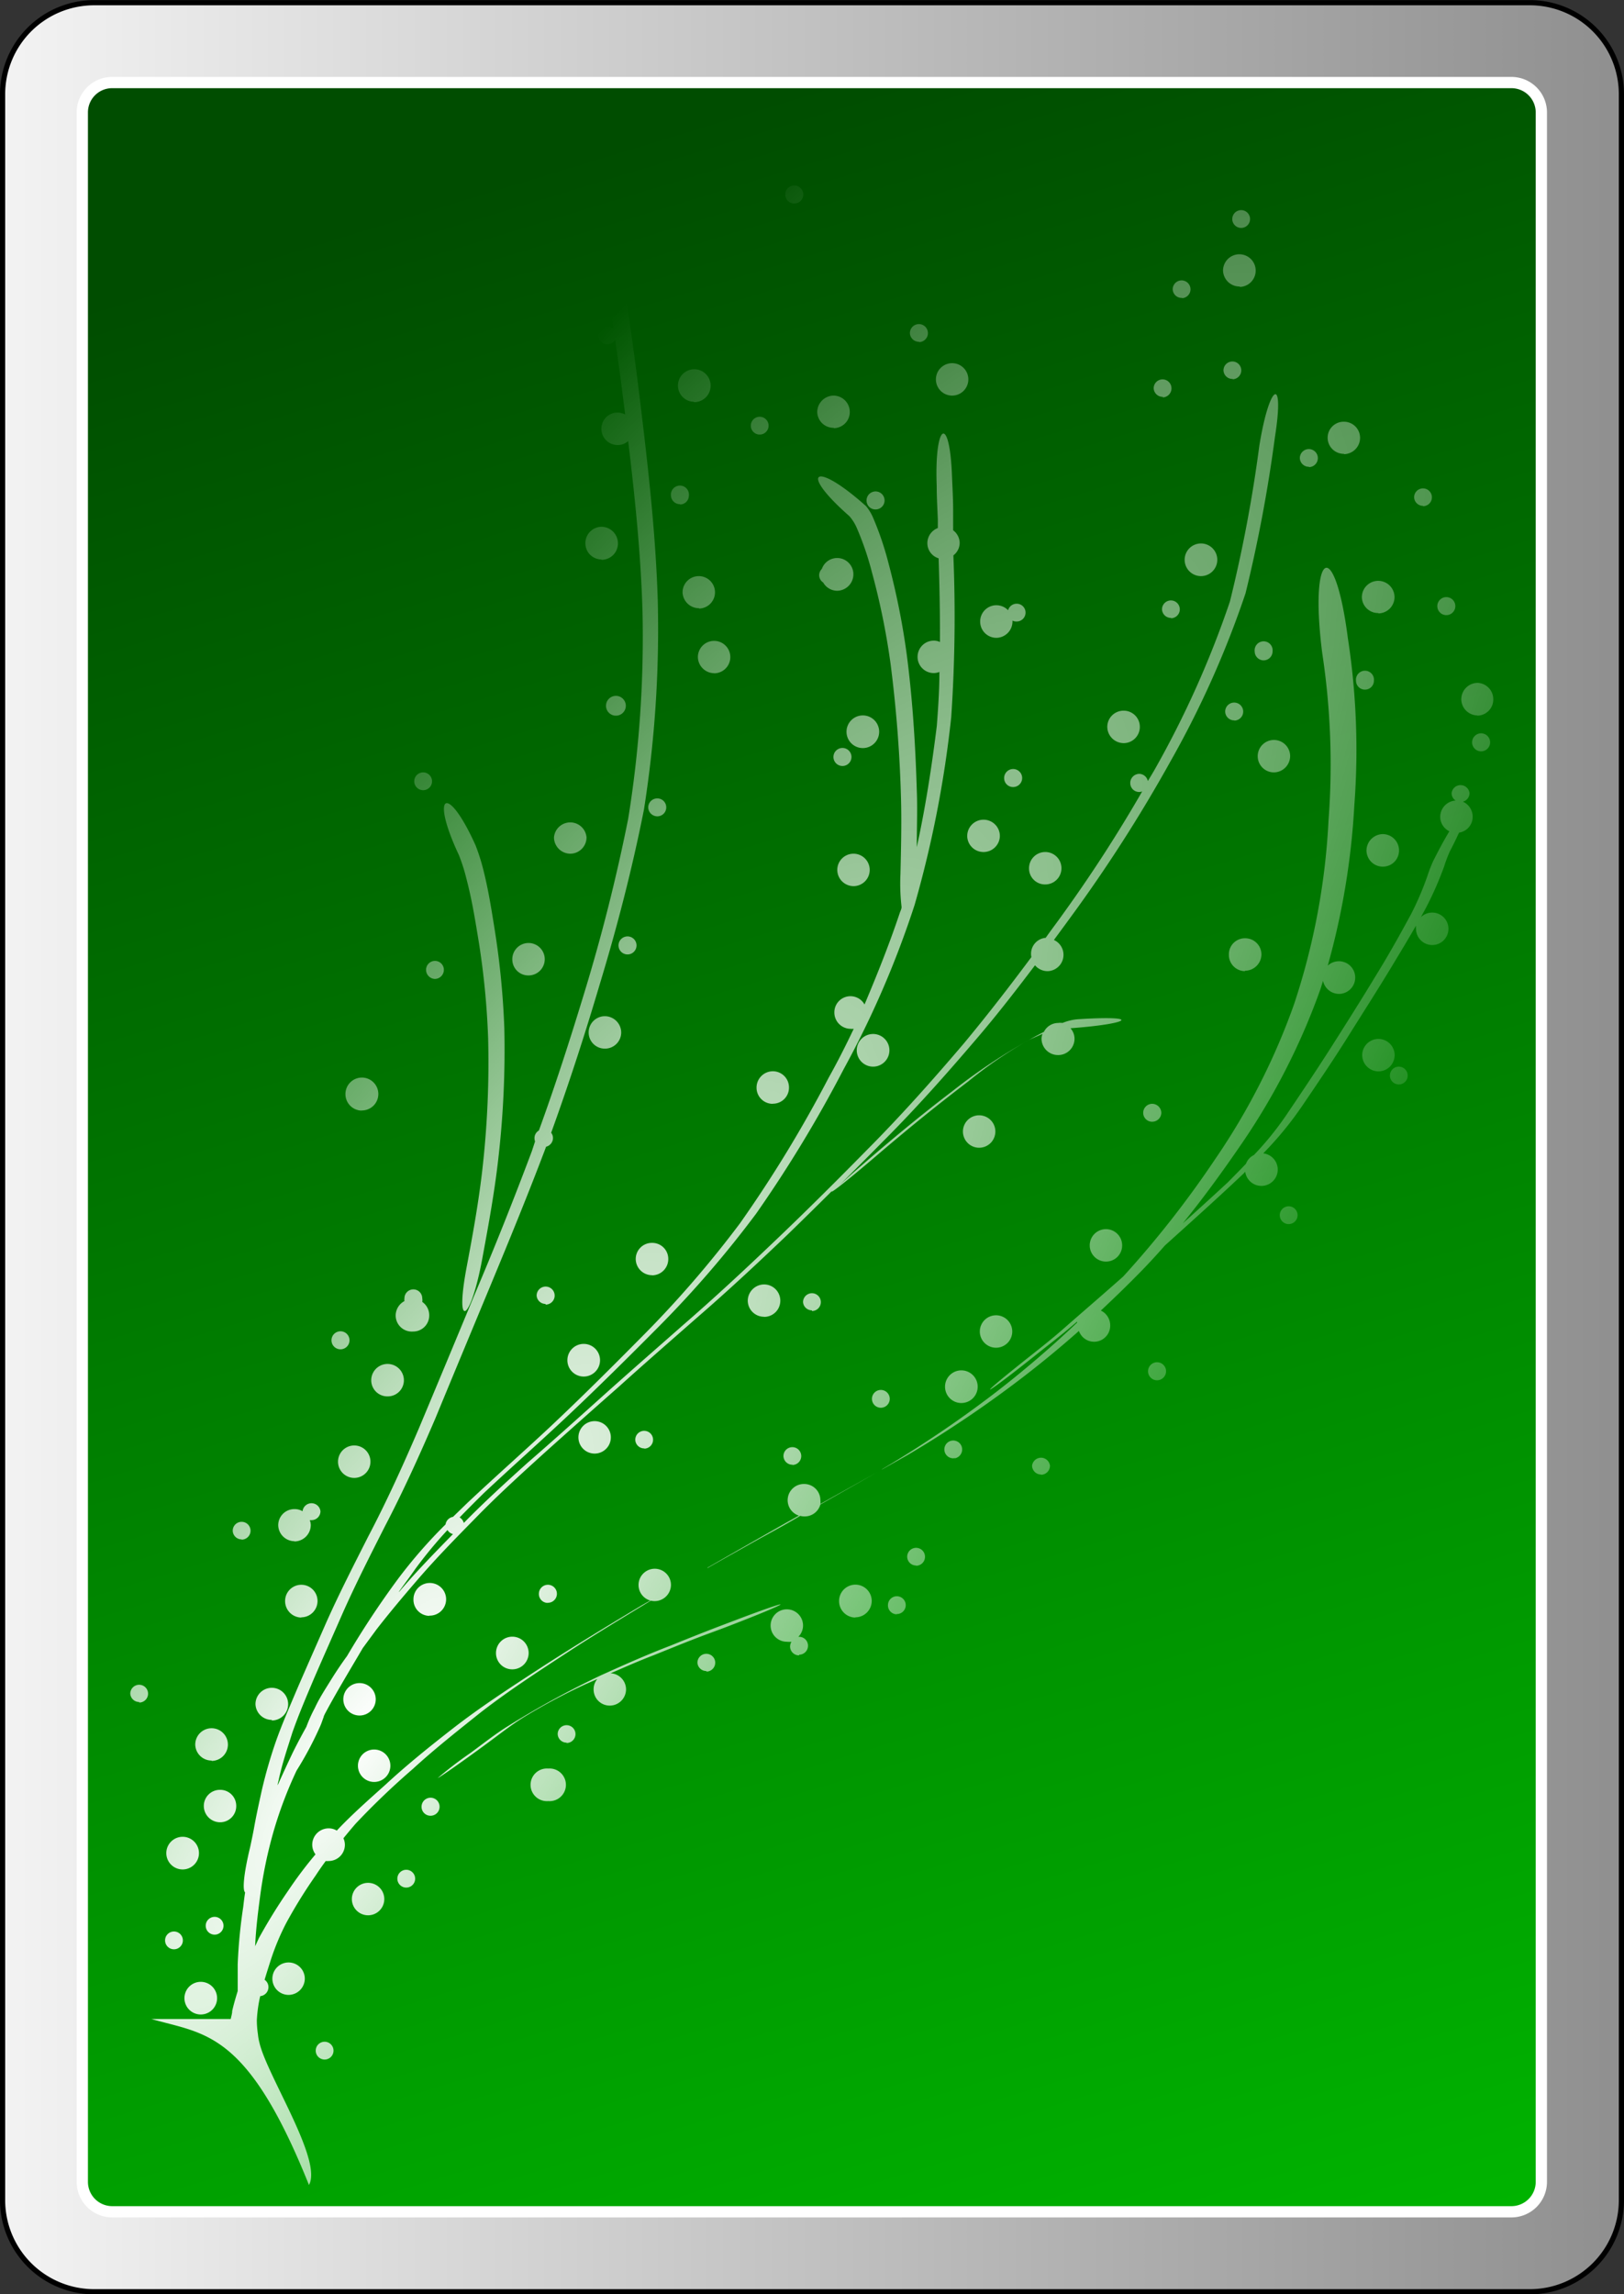 <svg id="Capa_1" data-name="Capa 1" xmlns="http://www.w3.org/2000/svg" xmlns:xlink="http://www.w3.org/1999/xlink" viewBox="0 0 144.23 203.73"><rect x="0" y="0" width="144.23" height="203.73" fill="#333333" stroke="none"/><defs><style>.cls-1{stroke:#000;stroke-width:0.46px;fill:url(#Degradado_sin_nombre_841);}.cls-1,.cls-2{fill-rule:evenodd;}.cls-2{stroke:#fff;fill:url(#Degradado_sin_nombre_842);}.cls-3{fill:url(#Degradado_sin_nombre_843);}</style><linearGradient id="Degradado_sin_nombre_841" x1="22.47" y1="1156.69" x2="166.7" y2="1156.69" gradientTransform="matrix(1, 0, 0, -1, -12.7, 2128.32)" gradientUnits="userSpaceOnUse"><stop offset="0" stop-color="#f3f3f3"/><stop offset="1" stop-color="#8f8f8f"/></linearGradient><linearGradient id="Degradado_sin_nombre_842" x1="68.24" y1="1243.17" x2="132.89" y2="1030.93" gradientTransform="matrix(1, 0, 0, -1, -12.7, 2128.32)" gradientUnits="userSpaceOnUse"><stop offset="0" stop-color="#004d00"/><stop offset="1" stop-color="#00bf00"/></linearGradient><radialGradient id="Degradado_sin_nombre_843" cx="199.79" cy="1159.66" r="25.37" gradientTransform="matrix(1.97, 1.34, 5.13, -7.55, -6301.21, 9511.86)" gradientUnits="userSpaceOnUse"><stop offset="0" stop-color="#fff"/><stop offset="1" stop-color="#fff" stop-opacity="0"/></radialGradient></defs><path class="cls-1" d="M18.13,870H145.64a8.13,8.13,0,0,1,8.13,8.13h0v187a8.13,8.13,0,0,1-8.13,8.14H18.13a8.13,8.13,0,0,1-8.13-8.14h0v-187A8.13,8.13,0,0,1,18.13,870" transform="translate(-9.77 -869.76)"/><path class="cls-2" d="M19.73,877.09H144a2.66,2.66,0,0,1,2.66,2.65h0v183.77a2.66,2.66,0,0,1-2.66,2.66H19.73a2.66,2.66,0,0,1-2.65-2.66h0V879.74a2.65,2.65,0,0,1,2.65-2.65" transform="translate(-9.77 -869.76)"/><path class="cls-3" d="M37.2,1063.8c1.27-2.15-3.74-9.77-4.39-12.65a4.46,4.46,0,0,1-.13-.73,8.64,8.64,0,0,1-.1-1.24,12,12,0,0,1,.3-2.16.8.8,0,0,0,.73-.8.77.77,0,0,0-.34-.65c.16-.55.34-1.1.51-1.64a21.52,21.52,0,0,1,1.43-3.44,44.23,44.23,0,0,1,2.6-4.19c.28-.43.58-.86.89-1.28a1.06,1.06,0,0,0,.25,0,1.44,1.44,0,0,0,1.45-1.43,1.42,1.42,0,0,0-.13-.59c.35-.43.72-.87,1.08-1.29a68.87,68.87,0,0,1,5.09-4.87c1.93-1.77,4-3.4,6-5,2.46-1.91,5.06-3.6,7.66-5.3s5-3.13,7.47-4.64a1.45,1.45,0,0,0,1.79-1.4,1.44,1.44,0,1,0-1.84,1.39l-.71.4c-3.06,1.83-6.1,3.68-9.09,5.62-2.61,1.7-5.23,3.4-7.69,5.31-2.07,1.61-4.11,3.25-6,5-1.48,1.33-3,2.66-4.35,4.1a1.38,1.38,0,0,0-.73-.2,1.46,1.46,0,0,0-1.45,1.45,1.44,1.44,0,0,0,.29.86,36.33,36.33,0,0,0-2.43,3.23,49.08,49.08,0,0,0-2.6,4.21l-.33.72c.06-1.46.24-2.91.43-4.35a39.72,39.72,0,0,1,1.25-6,36.5,36.5,0,0,1,2-5.25,31.17,31.17,0,0,0,2.07-3.88c.13-.28.23-.6.34-.89,0-.08.06-.15.08-.22,1-1.88,2.11-3.71,3.19-5.55l.2-.34,1.23-1.67c1.18-1.52,2.43-3,3.68-4.45,1.61-1.87,3.34-3.63,5.06-5.38,1.94-2,4-3.87,6.06-5.74q3.34-3,6.68-5.94c2.35-2.12,4.74-4.2,7.12-6.29,2.68-2.32,5.27-4.74,7.84-7.19q2-1.94,4-3.93c-.27.35,1.29-.85,4-3.17s5.32-4.44,8.08-6.54a39,39,0,0,1,5.42-3.71l1.2-.53a1.27,1.27,0,0,0-.09.43,1.46,1.46,0,0,0,1.45,1.45A1.45,1.45,0,0,0,105.2,962a1.4,1.4,0,0,0-.36-.93c5.34-.39,6.44-1.17.66-.8a4.58,4.58,0,0,0-1.37.33,1.14,1.14,0,0,0-.37,0,1.43,1.43,0,0,0-1.28.79,51.62,51.62,0,0,0-8.13,5.27c-2.75,2.09-5.41,4.3-8,6.54-1.08.93-1.81,1.59-2.22,2q2.06-2.05,4.1-4.12c3-3,5.79-6.16,8.53-9.38,1.7-2,3.33-4.11,4.93-6.22a1.47,1.47,0,0,0,1.11.52,1.45,1.45,0,0,0,.57-2.77q1.08-1.46,2.13-2.91a131.5,131.5,0,0,0,8.25-13,85.73,85.73,0,0,0,6.64-14.88A129.86,129.86,0,0,0,123,908.56c.88-5.57-.5-4.76-1.39.81A126.56,126.56,0,0,1,119,923.18a86.58,86.58,0,0,1-6.66,14.88c-.2.36-.42.71-.63,1.06a.79.79,0,0,0-.77-.64.81.81,0,0,0-.79.81.79.79,0,0,0,.79.8.86.86,0,0,0,.27-.05,126.56,126.56,0,0,1-7.12,11c-.48.68-1,1.35-1.45,2a1.42,1.42,0,0,0-1.27,1.71c-1.94,2.61-3.93,5.18-6,7.67-2.74,3.22-5.55,6.38-8.53,9.38-2.81,2.86-5.65,5.69-8.56,8.45-2.57,2.45-5.17,4.86-7.86,7.19-2.37,2.09-4.76,4.17-7.12,6.29s-4.45,4-6.69,5.94c-1.92,1.73-3.84,3.48-5.65,5.33a.81.81,0,0,0-.37-.49c.71-.73,1.43-1.45,2.15-2.16,2.4-2.25,4.86-4.43,7.26-6.68,2.82-2.65,5.57-5.38,8.3-8.13a94.26,94.26,0,0,0,8.62-10A114.45,114.45,0,0,0,84.7,964.7,85.35,85.35,0,0,0,91,950.11a98.43,98.43,0,0,0,3.25-16.67,132.28,132.28,0,0,0,.19-14.36A1.41,1.41,0,0,0,95,918a1.43,1.43,0,0,0-.58-1.15c0-.59,0-1.18,0-1.77,0-1-.06-2-.1-3-.2-5.59-1.57-4.8-1.36.79,0,1,.06,2,.1,3,0,.26,0,.52,0,.78a1.44,1.44,0,0,0-.93,1.35,1.41,1.41,0,0,0,1,1.34c.08,2.48.13,4.95.12,7.43a1.26,1.26,0,0,0-.55-.12,1.44,1.44,0,1,0,0,2.88,1.39,1.39,0,0,0,.5-.1c0,1.6-.11,3.2-.23,4.79-.45,3.61-1,7.21-1.78,10.77,0-1.7.07-3.41,0-5.1-.12-4-.37-8-.89-12a65.74,65.74,0,0,0-1.62-8.11,27.58,27.58,0,0,0-1.35-4,4.28,4.28,0,0,0-.64-1.07c-4.55-4.08-6.08-3.15-1.49.88a3.94,3.94,0,0,1,.64,1,26.48,26.48,0,0,1,1.37,4,63.88,63.88,0,0,1,1.65,8.1,118.12,118.12,0,0,1,.93,12c.06,2.24,0,4.47-.05,6.71a17.83,17.83,0,0,0,.1,2.9c0,.19-.11.37-.17.56-.92,2.75-2,5.45-3.12,8.1a1.43,1.43,0,0,0-2.68.7,1.45,1.45,0,0,0,1.43,1.46,1.35,1.35,0,0,0,.29,0c-.7,1.48-1.44,2.94-2.24,4.37a113,113,0,0,1-7.86,12.9,95.73,95.73,0,0,1-8.64,10c-2.73,2.76-5.47,5.49-8.3,8.15-2.4,2.24-4.87,4.42-7.27,6.68L50,1004.46a.8.8,0,0,0-.66.67,43.71,43.71,0,0,0-4.2,4.81,78.68,78.68,0,0,0-4.55,6.88c-.52.71-1,1.43-1.47,2.19s-1,1.57-1.38,2.4a13.44,13.44,0,0,0-.76,1.69l0,0c-.4.72-.79,1.45-1.16,2.19-.48,1-.94,2-1.39,3,0-.17.07-.34.1-.51.3-1.41.77-2.78,1.2-4.15.57-1.63,1.25-3.21,1.92-4.8.84-1.94,1.7-3.87,2.55-5.81,1.16-2.61,2.46-5.16,3.75-7.71,1.63-3.12,3.08-6.32,4.47-9.56,1.65-4,3.28-7.91,4.92-11.86s3.37-8.16,4.93-12.3a.8.8,0,0,0,.61-.77.76.76,0,0,0-.16-.47c1.57-4.34,3-8.74,4.3-13.14,1.56-5.13,2.9-10.31,3.94-15.56a102.78,102.78,0,0,0,1.23-18.47c-.19-6.29-.93-12.54-1.69-18.77-.47-3.76-1-7.5-1.62-11.24a12.85,12.85,0,0,0-.84-3.32,1.33,1.33,0,0,0,.45.08,1.44,1.44,0,1,0,0-2.88,1.44,1.44,0,0,0-1,2.43c-.29.39-.35,1.93,0,4.48.26,1.66.51,3.32.76,5a.85.85,0,0,0-.56-.2.79.79,0,0,0,0,1.58.82.82,0,0,0,.71-.42c.26,1.77.5,3.53.72,5.3.06.45.12.9.17,1.35a1.43,1.43,0,0,0-2.11,1.28,1.44,1.44,0,0,0,1.45,1.43,1.39,1.39,0,0,0,.93-.35c.6,5,1.12,10,1.27,15.06a101.18,101.18,0,0,1-1.27,18.48,160.27,160.27,0,0,1-3.93,15.56c-1.24,4.07-2.54,8.11-4,12.12a.77.77,0,0,0-.39.69.82.82,0,0,0,.05.28L57,972c-1.61,4.29-3.31,8.56-5.1,12.77q-2.46,5.94-4.94,11.86c-1.39,3.24-2.85,6.46-4.49,9.58-1.29,2.55-2.6,5.1-3.76,7.71-.85,1.94-1.71,3.88-2.55,5.82-.67,1.59-1.37,3.17-1.94,4.81a42.7,42.7,0,0,0-1.19,4.15c-.26,1.18-.52,2.36-.73,3.56-.1.51-.2,1-.32,1.55-.61,2.53-.67,3.82-.44,4-.07.43-.12.87-.17,1.3a45.84,45.84,0,0,0-.49,5.1c0,.78,0,1.57,0,2.36-.18.58-.35,1.17-.49,1.77,0,.24-.08.47-.13.71H23.21c4.76,1.37,8.49,1,14,14.74Zm1.4-11.15a.79.79,0,0,0,.79-.79.79.79,0,1,0-1.58,0A.79.79,0,0,0,38.6,1052.65Zm-11-4a1.45,1.45,0,0,0,0-2.9,1.45,1.45,0,0,0,0,2.9Zm7.79-1.74a1.45,1.45,0,0,0,1.45-1.45,1.44,1.44,0,1,0-1.45,1.45Zm-10.17-4.05a.79.79,0,1,0,0-1.58.79.79,0,0,0,0,1.58Zm3.61-1.3a.79.79,0,1,0,0-1.58.79.79,0,0,0,0,1.58Zm13.63-1.72a1.44,1.44,0,1,0,0-2.88,1.44,1.44,0,0,0,0,2.88Zm3.39-2.46a.79.79,0,1,0,0-1.58.79.79,0,0,0,0,1.58ZM26,1035.77a1.45,1.45,0,1,0-1.46-1.44A1.45,1.45,0,0,0,26,1035.77Zm3.32-4.19a1.43,1.43,0,0,0,1.43-1.45,1.42,1.42,0,0,0-1.43-1.43,1.43,1.43,0,0,0-1.45,1.43A1.45,1.45,0,0,0,29.29,1031.58ZM48,1031a.8.8,0,1,0-.79-.79A.79.79,0,0,0,48,1031Zm10.46-1.3a1.45,1.45,0,1,0,0-2.89,1.45,1.45,0,1,0,0,2.89ZM43,1028a1.44,1.44,0,1,0,0-2.88,1.44,1.44,0,1,0,0,2.88Zm5.65-.35c.07,0,1.7-1.1,4.36-3.06,1.13-.83,2.23-1.71,3.44-2.44a53.54,53.54,0,0,1,5.26-2.8l1.11-.49a1.39,1.39,0,0,0-.33.91,1.43,1.43,0,0,0,1.43,1.45,1.45,1.45,0,0,0,1.45-1.45,1.44,1.44,0,0,0-1.37-1.42c1.27-.55,2.53-1.11,3.82-1.6,1.44-.58,2.88-1.17,4.33-1.72l1.86-.69c5.69-2.17,7.17-3,1.48-.86l-1.87.71c-1.46.56-2.89,1.13-4.34,1.72-2.07.79-4.1,1.7-6.12,2.61a81.51,81.51,0,0,0-8.16,4.45c-1.21.74-2.31,1.62-3.44,2.45a35.34,35.34,0,0,0-2.91,2.23Zm-20.09-1.52a1.45,1.45,0,1,0-1.45-1.45A1.45,1.45,0,0,0,28.56,1026.1Zm31.53-1.59a.79.79,0,1,0-.79-.79A.79.79,0,0,0,60.09,1024.51Zm-26.18-2a1.45,1.45,0,1,0-1.45-1.45A1.45,1.45,0,0,0,33.91,1022.49Zm7.79-.44a1.44,1.44,0,1,0,0-2.88,1.44,1.44,0,1,0,0,2.88Zm-19.56-1.15a.79.79,0,1,0-.8-.79A.79.79,0,0,0,22.14,1020.9Zm50.37-2.75a.79.79,0,1,0-.8-.79A.79.79,0,0,0,72.51,1018.15ZM55.27,1018a1.45,1.45,0,1,0-1.45-1.45A1.44,1.44,0,0,0,55.27,1018Zm25.47-1.3a.79.79,0,0,0,.79-.79.79.79,0,0,0-.79-.8h-.07a1.41,1.41,0,0,0,.42-1,1.44,1.44,0,1,0-1.43,1.44,1.75,1.75,0,0,0,.4,0,.86.86,0,0,0-.12.42.79.79,0,0,0,.8.79Zm5-3.32a1.46,1.46,0,0,0,1.45-1.45,1.45,1.45,0,0,0-2.9,0A1.46,1.46,0,0,0,85.71,1013.4Zm-49.2,0a1.45,1.45,0,0,0,1.43-1.45,1.44,1.44,0,1,0-2.88,0A1.46,1.46,0,0,0,36.51,1013.4Zm11.38-.15a1.45,1.45,0,1,0-1.43-1.44A1.43,1.43,0,0,0,47.89,1013.25Zm41.5-.14a.79.79,0,0,0,.79-.79.79.79,0,1,0-1.58,0A.79.79,0,0,0,89.39,1013.11Zm-31-1a.8.8,0,1,0-.79-.79A.79.79,0,0,0,58.37,1012.1Zm-13.21-1c.48-.68,1-1.36,1.44-2a39.48,39.48,0,0,1,2.86-3.46.81.81,0,0,0,.49.36c-1.55,1.58-3.09,3.16-4.54,4.84l-.25.3ZM72.61,1009c1.38-.79,3-1.69,4.67-2.63,1.19-.65,2.38-1.3,3.56-2a1.33,1.33,0,0,0,.4.05,1.44,1.44,0,0,0,1.39-1.06c1.65-.94,3.31-1.88,5-2.84l-5,2.79a1.17,1.17,0,0,0,0-.32,1.44,1.44,0,0,0-1.44-1.45,1.44,1.44,0,0,0-.47,2.81l-1.13.63q-3.52,2-7,4Zm18.52-.2a.79.79,0,0,0,.79-.8.79.79,0,0,0-1.58,0A.79.79,0,0,0,91.13,1008.78Zm-55.21-2.16a1.46,1.46,0,0,0,1.45-1.45,1.28,1.28,0,0,0-.09-.44h.16a.79.79,0,0,0,.79-.79.8.8,0,0,0-1.59,0,1.36,1.36,0,0,0-.72-.19,1.43,1.43,0,0,0-1.44,1.44A1.45,1.45,0,0,0,35.92,1006.62Zm-4.69-.16a.79.79,0,1,0-.79-.79A.79.79,0,0,0,31.23,1006.46Zm10-5.48a1.44,1.44,0,0,0,0-2.88,1.44,1.44,0,1,0,0,2.88Zm61-.28a.8.8,0,0,0,.79-.8.8.8,0,0,0-1.59,0A.8.8,0,0,0,102.25,1000.7Zm-14.09-.49L90.32,999a102.33,102.33,0,0,0,10.37-7q2.52-1.94,4.9-4.05a1.43,1.43,0,0,0,2.78-.49,1.46,1.46,0,0,0-.83-1.32c1.14-1.07,2.26-2.15,3.36-3.27.8-.81,1.58-1.66,2.33-2.51l.11-.1c2.33-2.1,4.65-4.18,6.92-6.33l.1-.12a1.45,1.45,0,1,0,1.6-1.63,30.61,30.61,0,0,0,3.6-4.42c1.36-2,2.71-4,4-6.06s2.58-4.07,3.83-6.14c.72-1.2,1.45-2.39,2.14-3.61a1.36,1.36,0,0,0,0,.29,1.44,1.44,0,1,0,1.43-1.44,1.42,1.42,0,0,0-1,.41c.19-.35.39-.71.57-1.06a30.63,30.63,0,0,0,1.49-3.43,12.51,12.51,0,0,1,.5-1.33c.34-.65.61-1.21.83-1.69a1.42,1.42,0,0,0,1.21-1.41,1.46,1.46,0,0,0-.87-1.34.78.78,0,0,0,.59-.76.8.8,0,0,0-1.59,0,.77.77,0,0,0,.36.66,1.45,1.45,0,0,0-1.37,1.44,1.43,1.43,0,0,0,.81,1.29c-.43.71-.9,1.57-1.45,2.67a13.46,13.46,0,0,0-.51,1.33,26.35,26.35,0,0,1-1.47,3.41c-1,1.85-2,3.63-3.1,5.41-1.25,2.07-2.54,4.11-3.83,6.14s-2.65,4.06-4,6.06a27.4,27.4,0,0,1-3,3.73,1.39,1.39,0,0,0-.7.77c-.53.56-1.08,1.11-1.62,1.66q-2,1.85-4,3.64c1.85-2.27,3.57-4.65,5.23-7.07a59.75,59.75,0,0,0,7-13.73c.08-.24.15-.49.23-.74a1.46,1.46,0,0,0,1.42,1.16,1.45,1.45,0,1,0-1-2.51,65.9,65.9,0,0,0,2.36-14.24,65,65,0,0,0-.57-14.81c-1.18-9.19-3.45-7.9-2.28,1.3a65.72,65.72,0,0,1,.56,14.83,61.37,61.37,0,0,1-3.06,16.34,59.45,59.45,0,0,1-7,13.75,88.9,88.9,0,0,1-8.18,10.44c-1.71,1.52-3.44,3-5.17,4.52-1.25,1.11-2.57,2.12-3.87,3.16-4.56,3.64-3.12,2.81,1.43-.83,1.18-.94,2.38-1.86,3.52-2.85v.09a93.33,93.33,0,0,1-7.17,6.15,101.68,101.68,0,0,1-10.19,6.89Zm-8-.38a.79.79,0,1,0-.79-.79A.79.79,0,0,0,80.16,999.83Zm14.44-.59a.8.8,0,0,0,.64-.79.79.79,0,1,0-.79.79C94.51,999.24,94.55,999.26,94.6,999.24Zm-32-.42a1.44,1.44,0,1,0,0-2.88,1.44,1.44,0,0,0,0,2.88Zm4.4-.44a.79.79,0,1,0-.79-.79A.79.79,0,0,0,67,998.38ZM88,994.77a.79.79,0,1,0,0-1.58.79.79,0,1,0,0,1.58Zm7.13-.42a1.45,1.45,0,1,0-1.43-1.45A1.45,1.45,0,0,0,95.09,994.35Zm-50.94-.59a1.43,1.43,0,0,0,1.45-1.43,1.45,1.45,0,0,0-2.9,0A1.43,1.43,0,0,0,44.15,993.76Zm68.33-1.43a.8.8,0,1,0-.79-.79A.8.8,0,0,0,112.48,992.33ZM61.61,992a1.45,1.45,0,0,0,1.45-1.45A1.45,1.45,0,1,0,61.61,992ZM40,989.58a.8.8,0,1,0-.79-.79A.8.8,0,0,0,40,989.58Zm58.23-.14a1.44,1.44,0,1,0,0-2.88,1.44,1.44,0,0,0,0,2.88ZM46.46,988a1.42,1.42,0,0,0,1.43-1.43,1.44,1.44,0,0,0-.62-1.2.83.83,0,0,0,0-.32.79.79,0,0,0-1.58,0,.7.7,0,0,0,0,.25,1.45,1.45,0,0,0-.78,1.27A1.43,1.43,0,0,0,46.46,988Zm31.17-1.3a1.43,1.43,0,0,0,1.44-1.43,1.44,1.44,0,0,0-1.44-1.45,1.46,1.46,0,0,0-1.45,1.45A1.44,1.44,0,0,0,77.63,986.69Zm-26.58-.52c.33,0,1-1.66,1.55-4.64s1.11-6,1.45-9.11a84.4,84.4,0,0,0,.51-11.35,72.89,72.89,0,0,0-.81-8.47c-.3-1.89-.59-3.78-1.06-5.63a17.74,17.74,0,0,0-.68-2.14c-2.5-5.57-4.08-4.67-1.48.86a15.8,15.8,0,0,1,.67,2.12c.49,1.85.79,3.75,1.1,5.64a70.26,70.26,0,0,1,.82,8.45,84,84,0,0,1-.47,11.33c-.33,3.06-.88,6.09-1.45,9.11-.49,2.63-.45,3.86-.15,3.83Zm30.83,0a.79.79,0,1,0-.79-.79A.79.79,0,0,0,81.88,986.12Zm-23.66-.57a.8.8,0,1,0-.79-.8A.79.79,0,0,0,58.22,985.55Zm9.46-2.6a1.44,1.44,0,0,0,1.44-1.45,1.42,1.42,0,0,0-1.44-1.43,1.43,1.43,0,0,0-1.45,1.43A1.45,1.45,0,0,0,67.68,983ZM108,981.79a1.43,1.43,0,0,0,1.43-1.44,1.44,1.44,0,1,0-1.43,1.44Zm16.22-3.33a.79.79,0,1,0-.79-.79A.79.79,0,0,0,124.17,978.46Zm-27.49-6.78a1.44,1.44,0,1,0-1.44-1.43A1.44,1.44,0,0,0,96.68,971.68Zm15.37-2.31a.81.81,0,0,0,.81-.79.82.82,0,0,0-.81-.8.8.8,0,0,0-.8.8A.79.79,0,0,0,112.05,969.37Zm-70.21-1a1.46,1.46,0,1,0-1.44-1.46A1.46,1.46,0,0,0,41.84,968.38Zm36.52-.6a1.42,1.42,0,0,0,1.43-1.43,1.43,1.43,0,0,0-1.43-1.45,1.45,1.45,0,0,0-1.45,1.45A1.43,1.43,0,0,0,78.36,967.78ZM134,966.06a.79.79,0,1,0-.79-.79A.79.79,0,0,0,134,966.06Zm-1.8-1.16a1.44,1.44,0,1,0-1.45-1.43A1.45,1.45,0,0,0,132.19,964.9Zm-44.89-.42a1.45,1.45,0,1,0,0-2.9,1.45,1.45,0,0,0,0,2.9Zm-23.82-1.6a1.44,1.44,0,0,0,1.45-1.44A1.46,1.46,0,0,0,63.48,960a1.44,1.44,0,0,0-1.43,1.45A1.43,1.43,0,0,0,63.48,962.88ZM48.4,956.69a.81.81,0,0,0,.79-.81.79.79,0,1,0-1.58,0A.81.81,0,0,0,48.4,956.69Zm8.3-.31A1.44,1.44,0,1,0,55.27,955,1.42,1.42,0,0,0,56.7,956.38Zm63.64-.42a1.46,1.46,0,0,0,1.46-1.45,1.44,1.44,0,0,0-1.46-1.43,1.42,1.42,0,0,0-1.43,1.43A1.44,1.44,0,0,0,120.34,956Zm-54.75-1.45a.8.8,0,0,0,0-1.59.8.8,0,1,0,0,1.59Zm20-6.06A1.44,1.44,0,1,0,84.13,947,1.45,1.45,0,0,0,85.58,948.45Zm17-.15a1.44,1.44,0,1,0-1.43-1.43A1.42,1.42,0,0,0,102.6,948.3Zm30-1.58a1.43,1.43,0,0,0,1.43-1.44,1.45,1.45,0,0,0-1.43-1.45,1.47,1.47,0,0,0-1.46,1.45A1.45,1.45,0,0,0,132.63,946.72Zm-72.17-1.15a1.45,1.45,0,0,0,1.44-1.45,1.45,1.45,0,0,0-2.89,0A1.46,1.46,0,0,0,60.46,945.57Zm36.66-.15A1.45,1.45,0,0,0,98.57,944a1.45,1.45,0,1,0-2.9,0A1.44,1.44,0,0,0,97.12,945.42Zm-28.93-3.17a.79.79,0,0,0,.79-.8.79.79,0,0,0-.79-.79.8.8,0,0,0-.81.79A.81.81,0,0,0,68.19,942.25Zm-20.8-2.32a.79.79,0,1,0,0-1.58.79.79,0,0,0,0,1.58Zm52.39-.28a.8.8,0,1,0-.79-.8A.79.79,0,0,0,99.78,939.65Zm23.16-1.3a1.46,1.46,0,0,0,1.45-1.45,1.44,1.44,0,1,0-1.45,1.45Zm-38.31-.57a.8.8,0,0,0,.8-.8.8.8,0,1,0-.8.8Zm56.72-1.3a.8.8,0,1,0-.8-.8A.8.8,0,0,0,141.35,936.48Zm-54.91-.29a1.45,1.45,0,0,0,0-2.9,1.45,1.45,0,1,0,0,2.9Zm23.09-.44A1.44,1.44,0,0,0,111,934.3a1.43,1.43,0,0,0-1.44-1.43,1.44,1.44,0,0,0-1.45,1.43A1.46,1.46,0,0,0,109.53,935.75Zm9.89-2a.8.8,0,1,0-.8-.8A.8.8,0,0,0,119.42,933.73Zm21.57-.44a1.43,1.43,0,0,0,1.44-1.44A1.45,1.45,0,0,0,141,930.4a1.46,1.46,0,0,0-1.45,1.45A1.45,1.45,0,0,0,141,933.29Zm-76.4,0a.88.88,0,1,0-.16,0ZM131,931a.79.79,0,0,0,.79-.79.8.8,0,1,0-1.59,0A.79.79,0,0,0,131,931Zm-57.8-1.45a1.44,1.44,0,1,0-1.45-1.45A1.46,1.46,0,0,0,73.16,929.54ZM122,928.4a.8.8,0,0,0,.79-.8.8.8,0,1,0-1.59,0A.8.8,0,0,0,122,928.4Zm-23.76-2a1.45,1.45,0,0,0,1.45-1.45s0,0,0-.08a.75.75,0,0,0,.37.08.79.79,0,1,0-.76-1,1.44,1.44,0,0,0-2.48,1,1.44,1.44,0,0,0,1.43,1.45Zm15.52-1.74a.79.79,0,1,0-.79-.79A.79.79,0,0,0,113.78,924.63Zm24.55-.28a.8.8,0,0,0,0-1.59.8.8,0,1,0,0,1.59Zm-6.14-.15a1.45,1.45,0,0,0,1.45-1.44,1.45,1.45,0,0,0-2.9,0A1.44,1.44,0,0,0,132.19,924.2Zm-60.33-.43a1.44,1.44,0,1,0-1.45-1.45A1.46,1.46,0,0,0,71.86,923.77Zm12.27-1.58a1.46,1.46,0,0,0,1.45-1.45,1.44,1.44,0,0,0-2.8-.49.8.8,0,0,0-.24.56.79.79,0,0,0,.36.65,1.43,1.43,0,0,0,1.23.73Zm32.32-1.3a1.45,1.45,0,0,0,1.45-1.45,1.45,1.45,0,1,0-1.45,1.45Zm-53.26-1.45A1.45,1.45,0,0,0,64.65,918a1.47,1.47,0,0,0-1.46-1.46A1.45,1.45,0,0,0,61.76,918,1.43,1.43,0,0,0,63.19,919.44ZM87.52,915a.8.8,0,1,0-.79-.79A.79.79,0,0,0,87.52,915Zm48.63-.29a.79.79,0,1,0-.79-.79A.79.79,0,0,0,136.15,914.68Zm-66-.15a.79.79,0,0,0,.8-.79.8.8,0,1,0-1.59,0A.79.79,0,0,0,70.19,914.53Zm55.86-3.32a.8.8,0,1,0-.8-.8A.8.8,0,0,0,126.05,911.21Zm3.1-1.15a1.45,1.45,0,0,0,1.45-1.45,1.43,1.43,0,0,0-1.45-1.43,1.42,1.42,0,0,0-1.43,1.43A1.43,1.43,0,0,0,129.15,910.06Zm-51.87-1.74a.79.79,0,1,0,0-1.58.79.79,0,1,0,0,1.58Zm6.56-.57a1.43,1.43,0,0,0,1.44-1.43,1.45,1.45,0,0,0-1.44-1.46,1.47,1.47,0,0,0-1.45,1.46A1.44,1.44,0,0,0,83.84,907.75Zm-12.41-2.31A1.45,1.45,0,0,0,72.88,904a1.45,1.45,0,1,0-2.9,0A1.44,1.44,0,0,0,71.43,905.44Zm41.63-.42a.8.8,0,0,0,.79-.81.79.79,0,1,0-1.58,0A.8.8,0,0,0,113.06,905Zm-18.69-.16a1.44,1.44,0,1,0,0-2.88,1.44,1.44,0,1,0,0,2.88Zm24.9-1.45a.79.79,0,1,0-.8-.79A.79.79,0,0,0,119.27,903.41Zm-27.85-3.3a.8.8,0,1,0-.8-.79A.8.8,0,0,0,91.42,900.11Zm-31-.44A1.45,1.45,0,1,0,59,898.22,1.44,1.44,0,0,0,60.46,899.67Zm54.34-3.46a.79.79,0,1,0-.8-.79A.79.79,0,0,0,114.8,896.21Zm5.12-1a1.45,1.45,0,1,0-1.45-1.45A1.46,1.46,0,0,0,119.92,895.2ZM58.5,893a.79.79,0,1,0-.79-.79A.79.79,0,0,0,58.5,893ZM120,890a.79.79,0,1,0-.79-.79A.79.79,0,0,0,120,890ZM80.3,887.83a.8.8,0,1,0-.79-.8A.79.79,0,0,0,80.3,887.83ZM60,883.93a.79.79,0,1,0-.8-.79A.79.79,0,0,0,60,883.93Zm4-2.88a.8.8,0,1,0-.8-.8A.8.8,0,0,0,64,881.05Z" transform="translate(-9.77 -869.76)"/></svg>